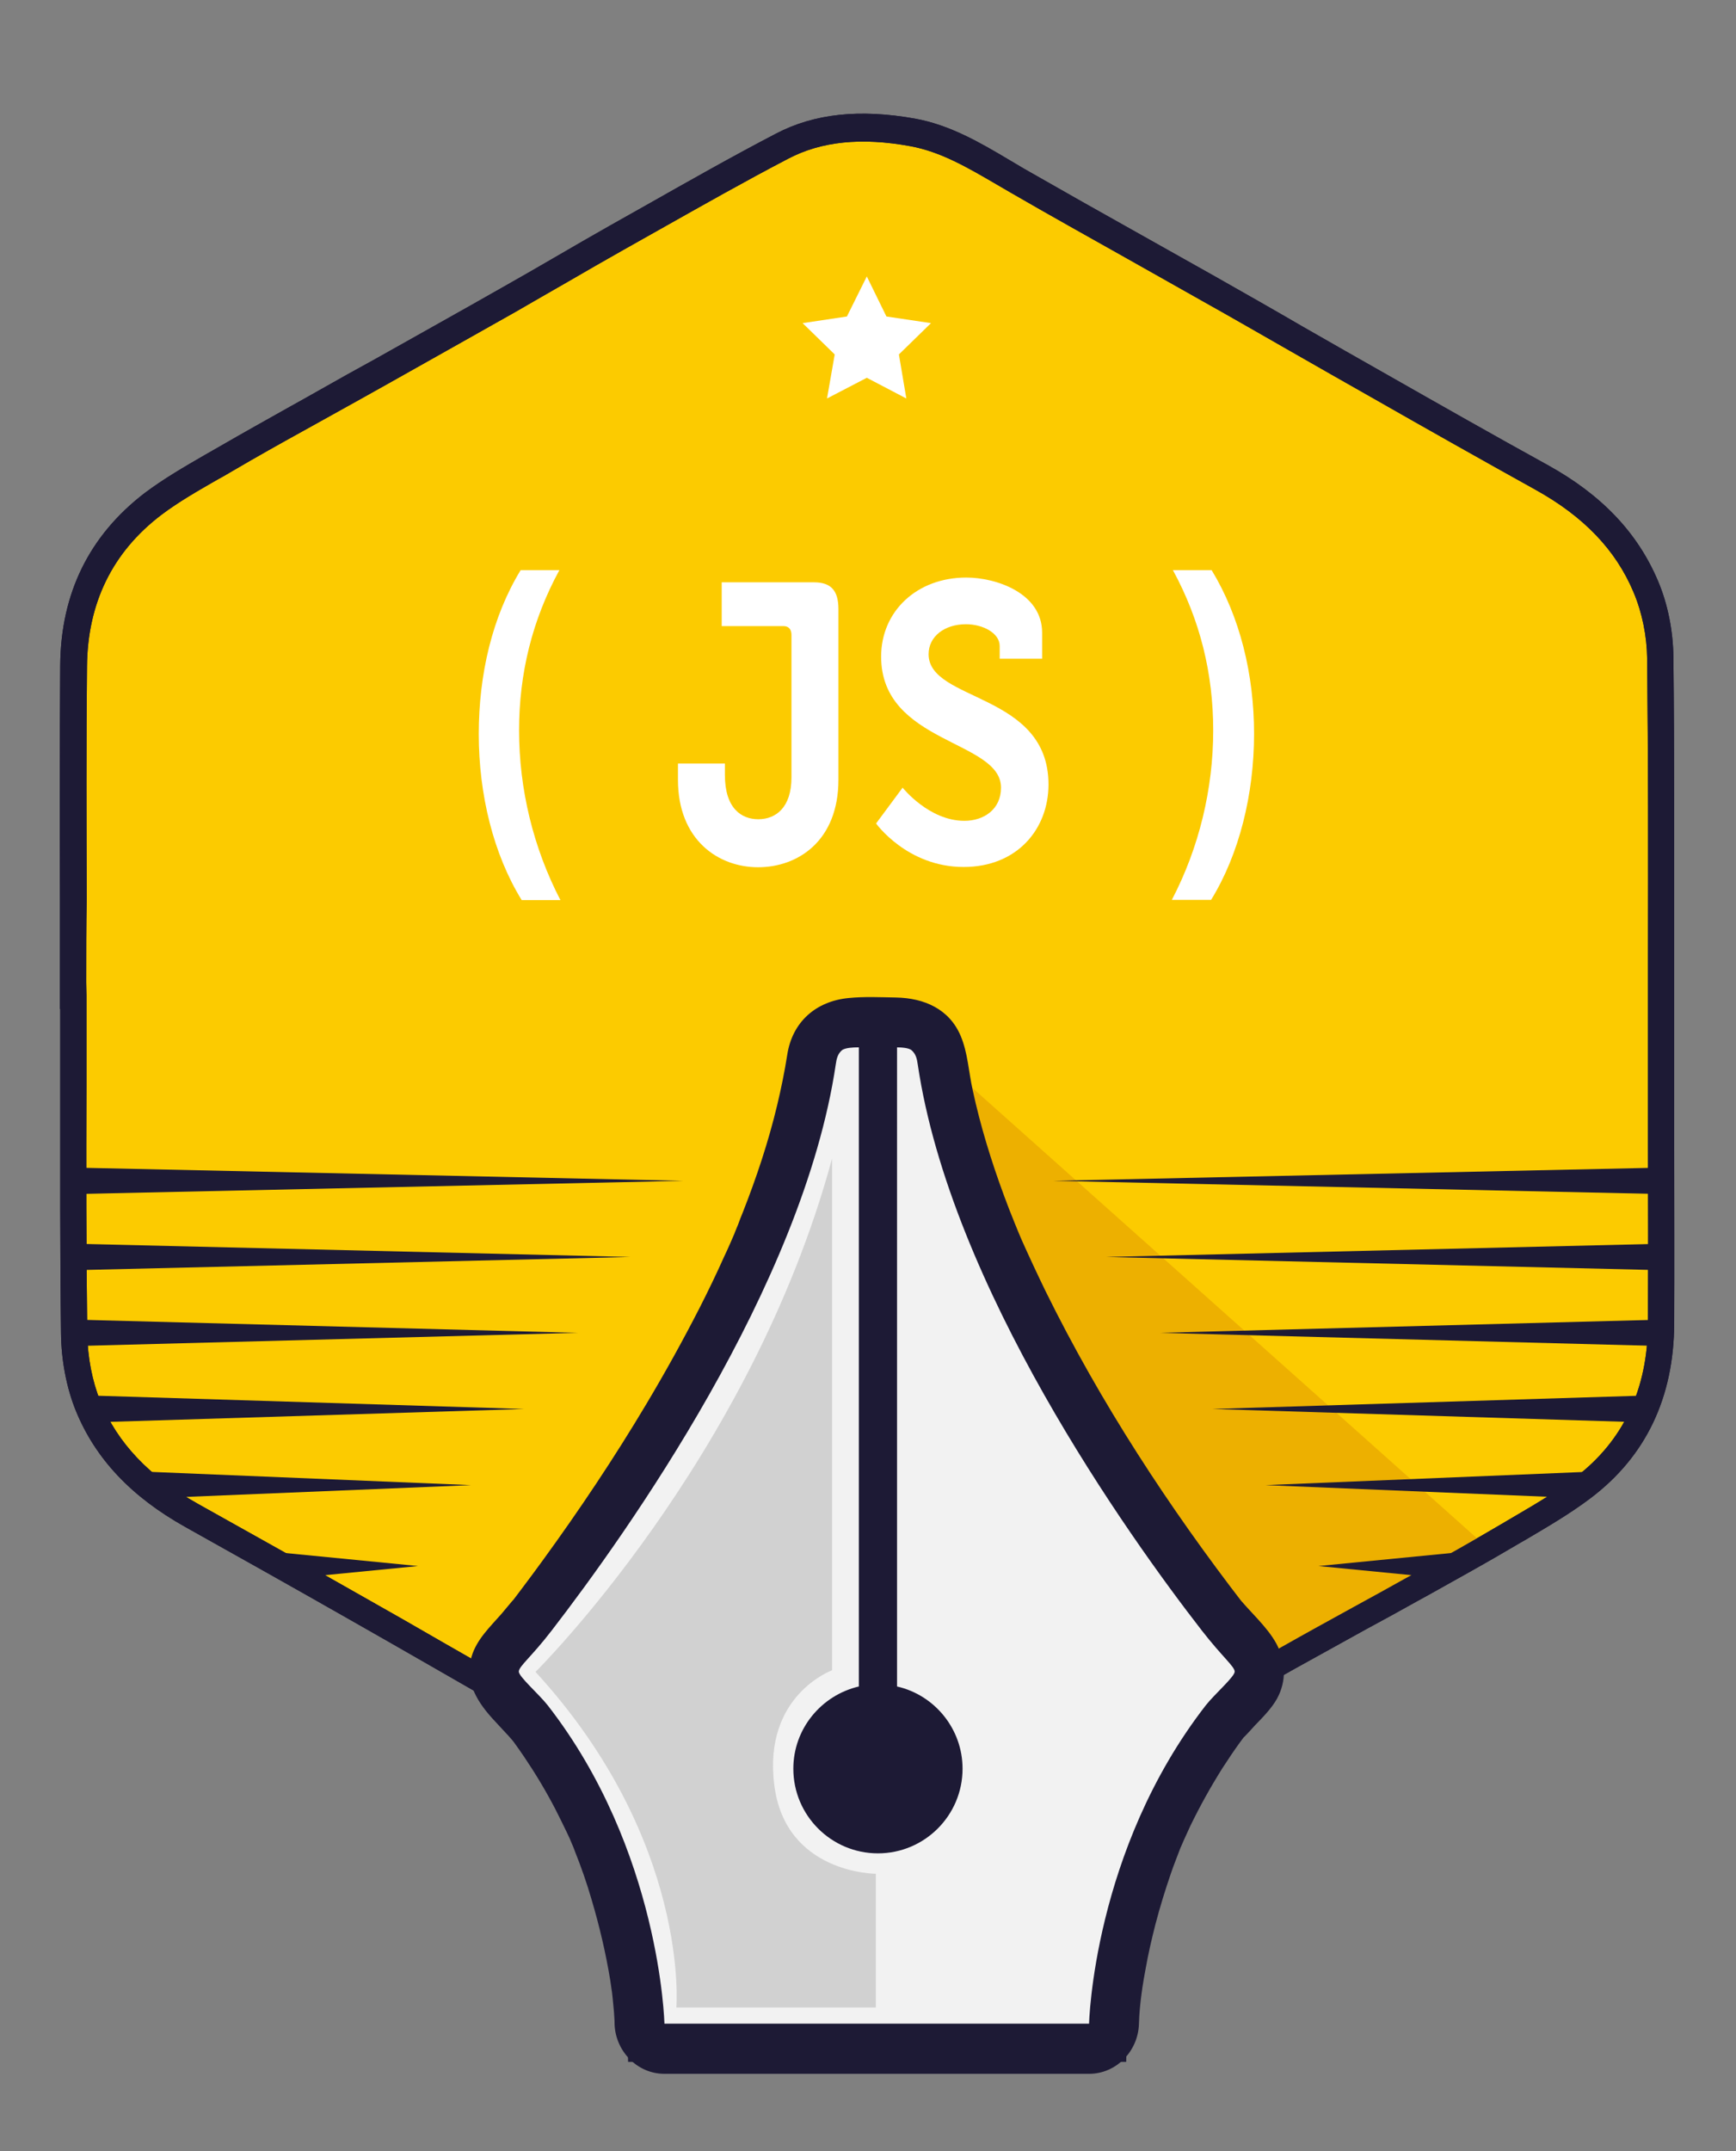 <?xml version="1.0" encoding="utf-8"?>
<!-- Generator: Adobe Illustrator 19.2.1, SVG Export Plug-In . SVG Version: 6.00 Build 0)  -->
<svg version="1.1" id="Layer_1" xmlns="http://www.w3.org/2000/svg" xmlns:xlink="http://www.w3.org/1999/xlink" x="0px" y="0px"
	 viewBox="0 0 654.5 810.9" style="enable-background:new 0 0 654.5 810.9;" xml:space="preserve">
<rect x="0" y="0" width="654.5" height="810.9" fill="#808080" stroke="none"/>
<style type="text/css">
	.st0{fill:#FCCB00;}
	.st1{fill:#1D1A35;}
	.st2{fill:#FFFFFF;}
	.st3{fill:#EDB000;}
	.st4{fill:#F2F2F2;}
	.st5{fill:#D1D1D1;}
</style>
<g>
	<g>
		<g id="ncO1fg.tif_24_">
			<g>
				<g>
					<g>
						<path class="st0" d="M27.5,375.3c0-41.5-0.3-82.9,0.1-124.4c0.2-24.9,10-45.8,30-61c8.6-6.5,18.3-11.7,27.7-17.1
							c12.3-7.1,24.8-14,37.2-20.9c23.1-13,46.2-25.9,69.3-38.9c13.7-7.7,27.2-15.8,40.9-23.5c20.6-11.6,41.1-23.5,62.1-34.4
							c15.5-8.1,32.6-8.2,49.2-5.2c14.5,2.6,26.9,10.9,39.6,18.2c23.9,13.7,48,27.1,72,40.7c21.6,12.3,43.2,24.7,64.8,37
							c20.2,11.5,40.5,23,60.8,34.2c17.4,9.6,31.4,22.7,39.2,41.1c3.5,8.3,5.4,17.8,5.4,26.8c0.5,50.8,0.2,101.6,0.2,152.3
							c0,32.9,0.1,65.8,0,98.7c-0.1,25.2-9.1,46.5-29.5,61.9c-8.8,6.6-18.5,12.1-28,17.7c-12.1,7.1-24.4,13.9-36.7,20.8
							c-15.4,8.6-31,17-46.4,25.7c-17.4,9.9-34.7,20-52.1,29.9c-23.3,13.3-46.4,27-69.9,39.7c-16.3,8.8-34.4,10.2-52.3,7.1
							c-14.9-2.5-27.8-10.9-40.8-18.5c-23.9-13.8-48.1-27.1-72.1-40.7c-21.7-12.3-43.2-24.7-64.9-37c-20.3-11.5-40.6-22.9-61-34.3
							c-17.4-9.7-31.5-22.8-39.1-41.3c-3.5-8.5-5.1-18.2-5.3-27.4c-0.5-42.4-0.2-84.8-0.2-127.2C27.6,375.3,27.5,375.3,27.5,375.3z"
							/>
					</g>
					<g>
						<path class="st1" d="M327.8,708.2c-5.7,0-11.6-0.5-17.6-1.5c-14-2.4-26.1-9.5-37.8-16.3c-1.6-0.9-3.1-1.8-4.7-2.7
							c-14.9-8.6-30.1-17.1-44.8-25.4c-8.9-5-18.2-10.2-27.2-15.3c-10.9-6.2-22-12.5-32.7-18.7c-10.5-6-21.4-12.3-32.2-18.4
							c-20.2-11.5-40.7-23-60.9-34.3c-20.4-11.4-33.9-25.7-41.3-43.8c-3.5-8.6-5.5-19-5.6-29.2c-0.4-31.2-0.3-63-0.3-93.7
							c0-9.5,0-19.1,0-28.6h-0.1v-5c0-12.3,0-24.6,0-36.9c-0.1-28.7-0.1-58.4,0.1-87.6c0.2-27.2,11-49,31.9-65
							c7.2-5.4,15-9.9,22.6-14.3c1.9-1.1,3.7-2.1,5.6-3.2c8.8-5.1,17.8-10.1,26.5-15c3.6-2,7.2-4,10.7-6c7.2-4.1,14.4-8.1,21.7-12.1
							c15.6-8.8,31.8-17.8,47.6-26.8c6.6-3.7,13.3-7.6,19.7-11.3c6.9-4,14.1-8.2,21.2-12.2c4.5-2.5,9-5.1,13.5-7.6
							c15.9-9,32.3-18.3,48.8-26.9c14.5-7.6,31.6-9.4,52.4-5.7c13.3,2.4,24.7,9.1,35.8,15.7c1.8,1.1,3.6,2.1,5.4,3.2
							c14.5,8.3,29.4,16.7,43.7,24.7c9.3,5.2,18.9,10.6,28.3,15.9c11.1,6.3,22.4,12.7,33.2,19c10.3,5.9,21,12,31.6,18
							c19.7,11.2,40.1,22.8,60.8,34.2c20.2,11.2,33.7,25.4,41.4,43.6c3.7,8.7,5.7,18.9,5.8,28.7c0.4,37.5,0.3,75.7,0.3,112.6
							c0,13.3,0,26.6,0,39.8c0,10.7,0,21.3,0,32c0,21.9,0.1,44.5,0,66.7c-0.1,28-10.7,50.2-31.5,65.9c-7.8,5.9-16.4,10.9-24.7,15.8
							c-1.3,0.7-2.6,1.5-3.8,2.2c-10.8,6.4-21.9,12.5-32.6,18.5l-4.2,2.3c-6.4,3.6-12.8,7.1-19.3,10.6c-8.9,4.9-18.1,10-27.1,15
							c-10.7,6-21.4,12.2-31.9,18.3c-6.7,3.9-13.5,7.8-20.2,11.6c-6.4,3.7-12.8,7.3-19.1,11c-16.6,9.6-33.7,19.5-50.9,28.8
							C354.4,705.1,341.7,708.2,327.8,708.2z M32.5,370.3L32.5,370.3l0.1,5c0,11.2,0,22.4,0,33.6c-0.1,30.7-0.1,62.4,0.3,93.6
							c0.1,9.1,1.9,18.2,4.9,25.6c6.5,15.9,18.6,28.6,36.9,38.8c20.2,11.3,40.8,22.8,61,34.3c10.8,6.1,21.7,12.3,32.2,18.4
							c10.7,6.1,21.8,12.5,32.7,18.7c9,5.1,18.3,10.3,27.2,15.3c14.8,8.3,30,16.8,45,25.5c1.6,0.9,3.1,1.8,4.7,2.7
							c11.4,6.7,22.2,13,34.5,15.1c18.6,3.2,35.1,0.9,49.1-6.6c17-9.2,34.1-19.1,50.7-28.6c6.4-3.7,12.8-7.4,19.2-11
							c6.7-3.9,13.5-7.7,20.2-11.6c10.5-6,21.3-12.3,32-18.3c9-5.1,18.3-10.2,27.2-15.1c6.4-3.5,12.8-7,19.2-10.6l4.2-2.3
							c10.7-5.9,21.7-12.1,32.4-18.4c1.3-0.8,2.6-1.5,3.9-2.3c8-4.7,16.3-9.5,23.7-15.1c18.1-13.7,27.4-33.2,27.5-57.9
							c0.1-22.2,0.1-44.8,0-66.7c0-10.7,0-21.3,0-32c0-13.3,0-26.6,0-39.8c0.1-36.9,0.1-75-0.3-112.4c-0.1-8.5-1.9-17.3-5.1-24.9
							c-6.7-16-18.8-28.6-37-38.7c-20.7-11.5-41.1-23-60.9-34.3c-10.6-6-21.3-12.1-31.6-18c-10.9-6.2-22.1-12.7-33.2-18.9
							c-9.4-5.3-19-10.7-28.2-15.9c-14.4-8.1-29.3-16.4-43.8-24.8c-1.8-1.1-3.7-2.1-5.5-3.2c-10.8-6.3-21-12.3-32.5-14.4
							c-18.5-3.4-33.6-1.8-46,4.7c-16.3,8.5-32.7,17.8-48.5,26.7c-4.5,2.5-9,5.1-13.5,7.6c-7.1,4-14.2,8.1-21.1,12.1
							c-6.5,3.7-13.2,7.6-19.8,11.4c-15.9,9-32,18-47.6,26.8c-7.2,4-14.4,8.1-21.7,12.1c-3.6,2-7.2,4-10.8,6
							c-8.7,4.8-17.6,9.8-26.3,14.9c-1.9,1.1-3.7,2.2-5.6,3.2c-7.3,4.2-14.9,8.5-21.5,13.5c-18.4,14-27.8,33.2-28,57.1
							c-0.3,29.1-0.2,58.8-0.1,87.5C32.5,349,32.5,359.6,32.5,370.3z"/>
					</g>
				</g>
			</g>
		</g>
	</g>
	<g>
		<g>
			<path class="st2" d="M196.3,214.9h14.6c-10.3,18.9-15.2,39.1-15.2,60.4c0,22,5.3,44.2,15.6,64h-14.6
				c-10.7-17.3-16.2-39.9-16.2-62.6C180.5,254.2,185.6,232.4,196.3,214.9z"/>
		</g>
		<g>
			<path class="st2" d="M255.6,287.8h17.7v4.3c0,12.6,6.2,16.7,12.6,16.7c6.5,0,12.5-4.3,12.5-15.8v-53.7c0-2.1-1.1-3.3-3-3.3h-23.3
				v-16.5h34.8c6.4,0,9.2,3.1,9.2,10.1v64.3c0,23.1-15.3,33-30.3,33s-30.2-10.3-30.2-33L255.6,287.8L255.6,287.8z"/>
		</g>
		<g>
			<path class="st2" d="M340.3,296.9c0,0,9.9,12.5,23.3,12.5c7.3,0,13.8-4.3,13.8-12.5c0-18-45.2-16.5-45.2-49.4
				c0-17.1,13.5-29.8,32.1-29.8c11.2,0,28.6,5.8,28.6,20.8v9.8h-16v-4.8c0-4.9-6.4-8.2-12.7-8.2c-8.1,0-14.1,4.6-14.1,11.3
				c0,18,45.2,14.4,45.2,49.1c0,16.8-11.8,31.1-32,31.1c-21.3,0-33-16.4-33-16.4L340.3,296.9z"/>
		</g>
		<g>
			<path class="st2" d="M457.4,275.3c0-21.3-4.9-41.5-15.2-60.4h14.6c10.7,17.6,16,39.3,16,61.7c0,22.8-5.6,45.4-16.2,62.6h-14.8
				C452.1,319.5,457.4,297.3,457.4,275.3z"/>
		</g>
	</g>
	<g>
		<g>
			<polygon class="st3" points="351.4,396.5 560.5,583.1 473.5,632.1 366.3,651.3 338.6,441.1 			"/>
		</g>
	</g>
	<g>
		<g>
			<g>
				<polygon class="st1" points="27.6,440.1 257.6,445.1 27.6,450.1 				"/>
			</g>
		</g>
		<g>
			<g>
				<polygon class="st1" points="27.6,468.8 237.6,473.8 27.6,478.8 				"/>
			</g>
		</g>
		<g>
			<g>
				<polygon class="st1" points="27.6,497.4 217.6,502.4 27.6,507.4 				"/>
			</g>
		</g>
		<g>
			<g>
				<polygon class="st1" points="36.6,526.1 197.6,531.1 36.6,536.1 				"/>
			</g>
		</g>
		<g>
			<g>
				<polygon class="st1" points="56.6,554.8 177.6,559.8 56.6,564.8 				"/>
			</g>
		</g>
		<g>
			<g>
				<polygon class="st1" points="106.6,585.3 157.6,590.3 106.6,595.3 				"/>
			</g>
		</g>
	</g>
	<g>
		<g>
			<polygon class="st2" points="326.8,104.2 334.2,119.3 351,121.8 338.9,133.6 341.7,150.2 326.8,142.4 311.8,150.2 314.7,133.6 
				302.6,121.8 319.3,119.3 			"/>
		</g>
	</g>
	<g>
		<g>
			<g>
				<polygon class="st1" points="627.1,450.1 397.1,445.1 627.1,440.1 				"/>
			</g>
		</g>
		<g>
			<g>
				<polygon class="st1" points="627.1,478.8 417.1,473.8 627.1,468.8 				"/>
			</g>
		</g>
		<g>
			<g>
				<polygon class="st1" points="627.1,507.4 437.1,502.4 627.1,497.4 				"/>
			</g>
		</g>
		<g>
			<g>
				<polygon class="st1" points="618.1,536.1 457.1,531.1 618.1,526.1 				"/>
			</g>
		</g>
		<g>
			<g>
				<polygon class="st1" points="598.1,564.8 477.1,559.8 598.1,554.8 				"/>
			</g>
		</g>
		<g>
			<g>
				<polygon class="st1" points="548.1,595.3 497.1,590.3 548.1,585.3 				"/>
			</g>
		</g>
	</g>
	<g>
		<g id="ncO1fg.tif_1_">
			<g>
				<g>
					<g>
						<path class="st1" d="M327.8,708.2c-5.7,0-11.6-0.5-17.6-1.5c-14-2.4-26.1-9.5-37.8-16.3c-1.6-0.9-3.1-1.8-4.7-2.7
							c-14.9-8.6-30.1-17.1-44.8-25.4c-8.9-5-18.2-10.2-27.2-15.3c-10.9-6.2-22-12.5-32.7-18.7c-10.5-6-21.4-12.3-32.2-18.4
							c-20.2-11.5-40.7-23-60.9-34.3c-20.4-11.4-33.9-25.7-41.3-43.8c-3.5-8.6-5.5-19-5.6-29.2c-0.4-31.2-0.3-63-0.3-93.7
							c0-9.5,0-19.1,0-28.6h-0.1v-5c0-12.3,0-24.6,0-36.9c-0.1-28.7-0.1-58.4,0.1-87.6c0.2-27.2,11-49,31.9-65
							c7.2-5.4,15-9.9,22.6-14.3c1.9-1.1,3.7-2.1,5.6-3.2c8.8-5.1,17.8-10.1,26.5-15c3.6-2,7.2-4,10.7-6c7.2-4.1,14.4-8.1,21.7-12.1
							c15.6-8.8,31.8-17.8,47.6-26.8c6.6-3.7,13.3-7.6,19.7-11.3c6.9-4,14.1-8.2,21.2-12.2c4.5-2.5,9-5.1,13.5-7.6
							c15.9-9,32.3-18.3,48.8-26.9c14.5-7.6,31.6-9.4,52.4-5.7c13.3,2.4,24.7,9.1,35.8,15.7c1.8,1.1,3.6,2.1,5.4,3.2
							c14.5,8.3,29.4,16.7,43.7,24.7c9.3,5.2,18.9,10.6,28.3,15.9c11.1,6.3,22.4,12.7,33.2,19c10.3,5.9,21,12,31.6,18
							c19.7,11.2,40.1,22.8,60.8,34.2c20.2,11.2,33.7,25.4,41.4,43.6c3.7,8.7,5.7,18.9,5.8,28.7c0.4,37.5,0.3,75.7,0.3,112.6
							c0,13.3,0,26.6,0,39.8c0,10.7,0,21.3,0,32c0,21.9,0.1,44.5,0,66.7c-0.1,28-10.7,50.2-31.5,65.9c-7.8,5.9-16.4,10.9-24.7,15.8
							c-1.3,0.7-2.6,1.5-3.8,2.2c-10.8,6.4-21.9,12.5-32.6,18.5l-4.2,2.3c-6.4,3.6-12.8,7.1-19.3,10.6c-8.9,4.9-18.1,10-27.1,15
							c-10.7,6-21.4,12.2-31.9,18.3c-6.7,3.9-13.5,7.8-20.2,11.6c-6.4,3.7-12.8,7.3-19.1,11c-16.6,9.6-33.7,19.5-50.9,28.8
							C354.4,705.1,341.7,708.2,327.8,708.2z M32.5,370.3L32.5,370.3l0.1,5c0,11.2,0,22.4,0,33.6c-0.1,30.7-0.1,62.4,0.3,93.6
							c0.1,9.1,1.9,18.2,4.9,25.6c6.5,15.9,18.6,28.6,36.9,38.8c20.2,11.3,40.8,22.8,61,34.3c10.8,6.1,21.7,12.3,32.2,18.4
							c10.7,6.1,21.8,12.5,32.7,18.7c9,5.1,18.3,10.3,27.2,15.3c14.8,8.3,30,16.8,45,25.5c1.6,0.9,3.1,1.8,4.7,2.7
							c11.4,6.7,22.2,13,34.5,15.1c18.6,3.2,35.1,0.9,49.1-6.6c17-9.2,34.1-19.1,50.7-28.6c6.4-3.7,12.8-7.4,19.2-11
							c6.7-3.9,13.5-7.7,20.2-11.6c10.5-6,21.3-12.3,32-18.3c9-5.1,18.3-10.2,27.2-15.1c6.4-3.5,12.8-7,19.2-10.6l4.2-2.3
							c10.7-5.9,21.7-12.1,32.4-18.4c1.3-0.8,2.6-1.5,3.9-2.3c8-4.7,16.3-9.5,23.7-15.1c18.1-13.7,27.4-33.2,27.5-57.9
							c0.1-22.2,0.1-44.8,0-66.7c0-10.7,0-21.3,0-32c0-13.3,0-26.6,0-39.8c0.1-36.9,0.1-75-0.3-112.4c-0.1-8.5-1.9-17.3-5.1-24.9
							c-6.7-16-18.8-28.6-37-38.7c-20.7-11.5-41.1-23-60.9-34.3c-10.6-6-21.3-12.1-31.6-18c-10.9-6.2-22.1-12.7-33.2-18.9
							c-9.4-5.3-19-10.7-28.2-15.9c-14.4-8.1-29.3-16.4-43.8-24.8c-1.8-1.1-3.7-2.1-5.5-3.2c-10.8-6.3-21-12.3-32.5-14.4
							c-18.5-3.4-33.6-1.8-46,4.7c-16.3,8.5-32.7,17.8-48.5,26.7c-4.5,2.5-9,5.1-13.5,7.6c-7.1,4-14.2,8.1-21.1,12.1
							c-6.5,3.7-13.2,7.6-19.8,11.4c-15.9,9-32,18-47.6,26.8c-7.2,4-14.4,8.1-21.7,12.1c-3.6,2-7.2,4-10.8,6
							c-8.7,4.8-17.6,9.8-26.3,14.9c-1.9,1.1-3.7,2.2-5.6,3.2c-7.3,4.2-14.9,8.5-21.5,13.5c-18.4,14-27.8,33.2-28,57.1
							c-0.3,29.1-0.2,58.8-0.1,87.5C32.5,349,32.5,359.6,32.5,370.3z"/>
					</g>
				</g>
			</g>
		</g>
	</g>
	<g>
		<g>
			<g>
				<g>
					<path class="st1" d="M469.3,605.2c-28.6-37-54.4-76.5-75.1-118.5c-3.1-6.4-6.1-12.8-9-19.3c-0.5-1.2-2.3-5.4-0.9-2.1
						c-0.6-1.5-1.2-2.9-1.8-4.4c-1.4-3.4-2.7-6.8-4-10.3c-4.8-13-8.9-26.3-11.8-39.8c-1.5-6.7-1.8-13.9-4.5-20.3
						c-4.3-10.2-13.8-14.3-24.4-14.5c-5.9-0.1-12-0.4-17.9,0.2c-12.3,1.2-21.2,9-23.1,21.4c-1,6.4-2.3,12.7-3.8,19
						c-3.3,13.8-7.8,27.3-13,40.5c-0.6,1.5-1.2,2.9-1.7,4.4c-0.4,0.9-2.4,5.8-0.8,2.1c-1.5,3.4-2.9,6.8-4.5,10.1
						c-2.9,6.5-6,12.9-9.2,19.2c-6.3,12.3-13,24.4-20.1,36.3c-12.1,20.3-25.2,39.9-39.1,59c-2.6,3.6-5.3,7.2-8,10.8
						c-1.1,1.5-2.3,3-3.4,4.5c-2,2.6,1.7-2-0.1,0c-1.4,1.6-2.7,3.3-4.1,4.9c-4.3,4.9-9.3,9.6-11.2,16c-2.9,9.7,2.5,17.7,8.8,24.4
						c2,2.1,3.9,4.3,6,6.4c-2.5-2.5,0,0,1,1.3c1.4,1.9,2.7,3.8,4,5.7c4.2,6.2,8.1,12.7,11.6,19.4c1.6,3.1,3.1,6.2,4.6,9.3
						c0.7,1.4,1.3,2.8,1.9,4.3c0.3,0.8,1.3,3.3-0.1-0.3c0.4,0.9,0.8,1.9,1.1,2.8c2.4,6,4.5,12,6.3,18.2c3,10.1,5.4,20.3,7.1,30.7
						c0.3,1.9,0.5,3.9,0.9,5.8c-0.2-1.3-0.6-4.9-0.3-1.8c0.1,0.9,0.2,1.9,0.3,2.8c0.2,2.3,0.5,4.7,0.6,7c0.1,0.8,0.1,1.7,0.1,2.5
						c0.3,10.1,8.4,18.8,18.8,18.8c46.8,0,93.6,0,140.3,0c6.6,0,13.2,0,19.8,0c10.3,0,18.5-8.6,18.8-18.8c0.1-3.9,0.5-7.8,1-11.6
						c0.1-0.9,0.6-4.3,0.1-0.6c-0.5,3.9,0,0,0.1-0.9c0.4-2.5,0.8-5.1,1.3-7.6c1-5.7,2.3-11.3,3.7-16.8c1.7-6.5,3.7-13,5.9-19.4
						c1.1-3.2,2.4-6.4,3.6-9.6c1.3-3.2,0.1-0.3-0.1,0.3c0.4-0.9,0.8-1.9,1.2-2.8c0.9-1.9,1.7-3.8,2.6-5.7c3.6-7.4,7.6-14.6,12-21.6
						c2.2-3.4,4.4-6.7,6.8-10c0.7-0.9,1.4-1.9,2.1-2.8c-0.4,0.4-2.4,2.7-0.3,0.6c1.3-1.3,2.5-2.7,3.7-4c2.9-3,6.2-6.3,8.3-10
						c3.7-6.7,3.4-14.1-0.1-20.7c-3.6-6.7-10.4-12.4-15-18.3c-6.1-7.8-20.2-6.8-26.5,0c-7.6,8.2-6.5,18.2,0,26.5
						c2.3,3,4.7,5.8,7.2,8.6c0.8,0.9,1.7,1.9,2.5,2.8c0.3,0.3,0.6,0.7,0.9,1c2,2.1-2.2-3.1-1.6-2c0.4,0.6,0-16.4,0.1-16.6
						c2.2-4,2.4-2.8,1.2-1.6c-1,1.1-2,2.2-3,3.3c-3.1,3.2-5.9,6.5-8.7,10.1c-9.7,12.6-17.8,26.3-24.3,40.7
						c-10.8,24-17.7,48.8-21,74.8c-0.6,4.6-1.1,9.2-1.2,13.9c6.2-6.2,12.5-12.5,18.8-18.8c-46.8,0-93.6,0-140.3,0
						c-6.6,0-13.2,0-19.8,0c6.3,6.2,12.5,12.5,18.8,18.8c-0.3-12-2.4-24.2-4.8-35.9c-5.2-25.2-14.4-49.9-27.4-72.1
						c-7.3-12.5-15.8-25.3-26.5-35.1c-1.5-1.4,1.6,2.1,1.6,2c0.1,0.2-0.3,17.3,0.1,16.6c0.3-0.5-3.5,4-1.3,1.7c1.8-2,3.6-4,5.4-6.1
						c4.1-4.8,7.9-9.8,11.7-14.9c12.3-16.2,24-32.9,35-50c29.1-45.1,55.7-94.8,67.3-147.6c0.7-3.2,1.3-6.3,1.9-9.5
						c0.3-1.5,0.5-2.9,0.7-4.4c0.7-4.6,2.6-5.6-4.2,0.9c-1.8,1.7-4.4,5.9-7.8,5.1c0.5,0.1,1.3-0.1,1.8-0.1c0.3,0,0.6,0,0.9,0
						c0.8,0,1.6,0,2.4,0c3.7,0,7.4,0.1,11.1,0c0.3,0,0.7,0,1,0c1.2-0.1,1.1,0.6-0.3-0.2c-0.4-0.1-0.8-0.1-1.2-0.2
						c-3.1-3.1-6.1-6.2-9.2-9.4c-0.4,2.4,1.1,6.5,1.6,8.9c5,27.8,15.1,54.4,26.7,80c19.8,43.4,45.6,84.1,74.2,122.3
						c2.3,3.1,4.6,6.1,6.9,9.1c3.1,4.1,6.1,7.2,11.2,8.6c4.5,1.2,10.5,0.7,14.4-1.9C470.2,625.9,475.7,613.5,469.3,605.2z"/>
				</g>
			</g>
		</g>
		<g>
			<g>
				<circle class="st1" cx="333.4" cy="666.1" r="54.7"/>
			</g>
		</g>
		<g>
			<g>
				<g>
					<path class="st4" d="M243.6,770l-0.2-6.9c0-0.6-2.1-63.8-42.5-115.8c-1.1-1.4-3-3.4-4.8-5.2c-4.9-5.1-7.6-7.8-7.6-11.8
						c0-3.8,2.3-6.3,5.8-10.2c2-2.3,4.8-5.4,8.2-9.7c27.7-35.9,93.5-128.2,105.7-210.1c0.3-2.2,0.9-6.3,4.6-9.5
						c1.4-1.2,4-2.9,10.3-2.9c0.2,0,0.8,0,0.8,0h7.1v253.6l-5.5,1.3c-11.3,2.6-19.2,12.5-19.2,24.1c0,13.7,11.1,24.8,24.8,24.8
						s24.8-11.1,24.8-24.8c0-11.6-7.9-21.5-19.2-24.1l-5.5-1.3V387.7h7.1c6.2,0,8.8,1.7,10.2,2.9c3.7,3.3,4.3,7.4,4.6,9.5
						c12.1,82,77.9,174.3,105.7,210.1c3.3,4.3,6.1,7.4,8.2,9.7c3.5,3.9,5.8,6.4,5.8,10.2c0,4-2.7,6.8-7.6,11.8
						c-1.8,1.9-3.7,3.8-4.8,5.2c-40.5,52.1-42.5,115.2-42.5,115.8l-0.2,6.9h-6.9H243.6V770z"/>
				</g>
			</g>
			<g>
				<g>
					<path class="st1" d="M323.1,394.8c0.3,0,0.4,0,0.4,0h0.3v240.9c-14.1,3.3-24.7,15.9-24.7,31c0,17.6,14.3,31.9,31.9,31.9
						s31.9-14.3,31.9-31.9c0-15.1-10.6-27.8-24.7-31V394.8c1.3,0,4.4,0.1,5.5,1.1c1.6,1.4,2,3.2,2.3,5.3
						c12.4,83.7,79,177.2,107.1,213.4c7.7,9.9,12.4,13.6,12.4,15.5s-7.5,8.4-10.9,12.7c-42.5,54.7-44,120-44,120H250.5
						c0,0-1.5-65.4-44-120c-3.4-4.3-10.9-10.8-10.9-12.7c0-2,4.8-5.6,12.4-15.5c28-36.3,94.7-129.8,107.1-213.4
						c0.3-2.1,0.7-3.9,2.3-5.3C318.6,394.9,321.9,394.8,323.1,394.8 M324.1,380.6L324.1,380.6l-0.2,0.1h-0.2c-0.2,0-0.4,0-0.6,0
						c-6.6,0-11.5,1.5-15,4.7c-5.6,5-6.5,11.2-6.9,13.8c-4,26.8-22,100.5-104.3,206.9c-3.2,4.1-5.8,7-7.8,9.3
						c-3.9,4.3-7.6,8.4-7.6,14.9c0,6.8,4.2,11.2,9.6,16.8c1.6,1.7,3.4,3.5,4.3,4.7c20.2,26,30.3,54.8,35.2,74.4
						c5.4,21.6,5.8,37.1,5.9,37.2l0.3,13.8h13.8h160.2h13.8l0.3-13.8c0-0.1,0.5-15.6,5.9-37.2c4.9-19.6,14.9-48.4,35.2-74.4
						c0.9-1.1,2.7-3,4.3-4.7c5.3-5.5,9.6-9.9,9.6-16.8c0-6.5-3.7-10.6-7.6-14.9c-2.1-2.3-4.7-5.2-7.8-9.3
						c-82.4-106.5-100.5-180.2-104.4-207c-0.4-2.6-1.3-8.8-6.9-13.8c-3.6-3.2-8.3-4.7-14.9-4.7H324.1L324.1,380.6z M331.1,684.4
						c-9.8,0-17.7-7.9-17.7-17.7c0-8.3,5.6-15.4,13.7-17.2l4-0.9l4,0.9c8.1,1.9,13.7,8.9,13.7,17.2
						C348.8,676.5,340.8,684.4,331.1,684.4L331.1,684.4z"/>
				</g>
			</g>
		</g>
		<g>
			<g>
				<path class="st5" d="M330.2,706.3v50.4H255c0,0,5.3-62.8-53.1-126.5c0,0,81.1-80.2,111.8-193.5v192.9c0,0-26,9.4-21.8,43.1
					C296,706.3,330.2,706.3,330.2,706.3z"/>
			</g>
		</g>
	</g>
</g>
</svg>
